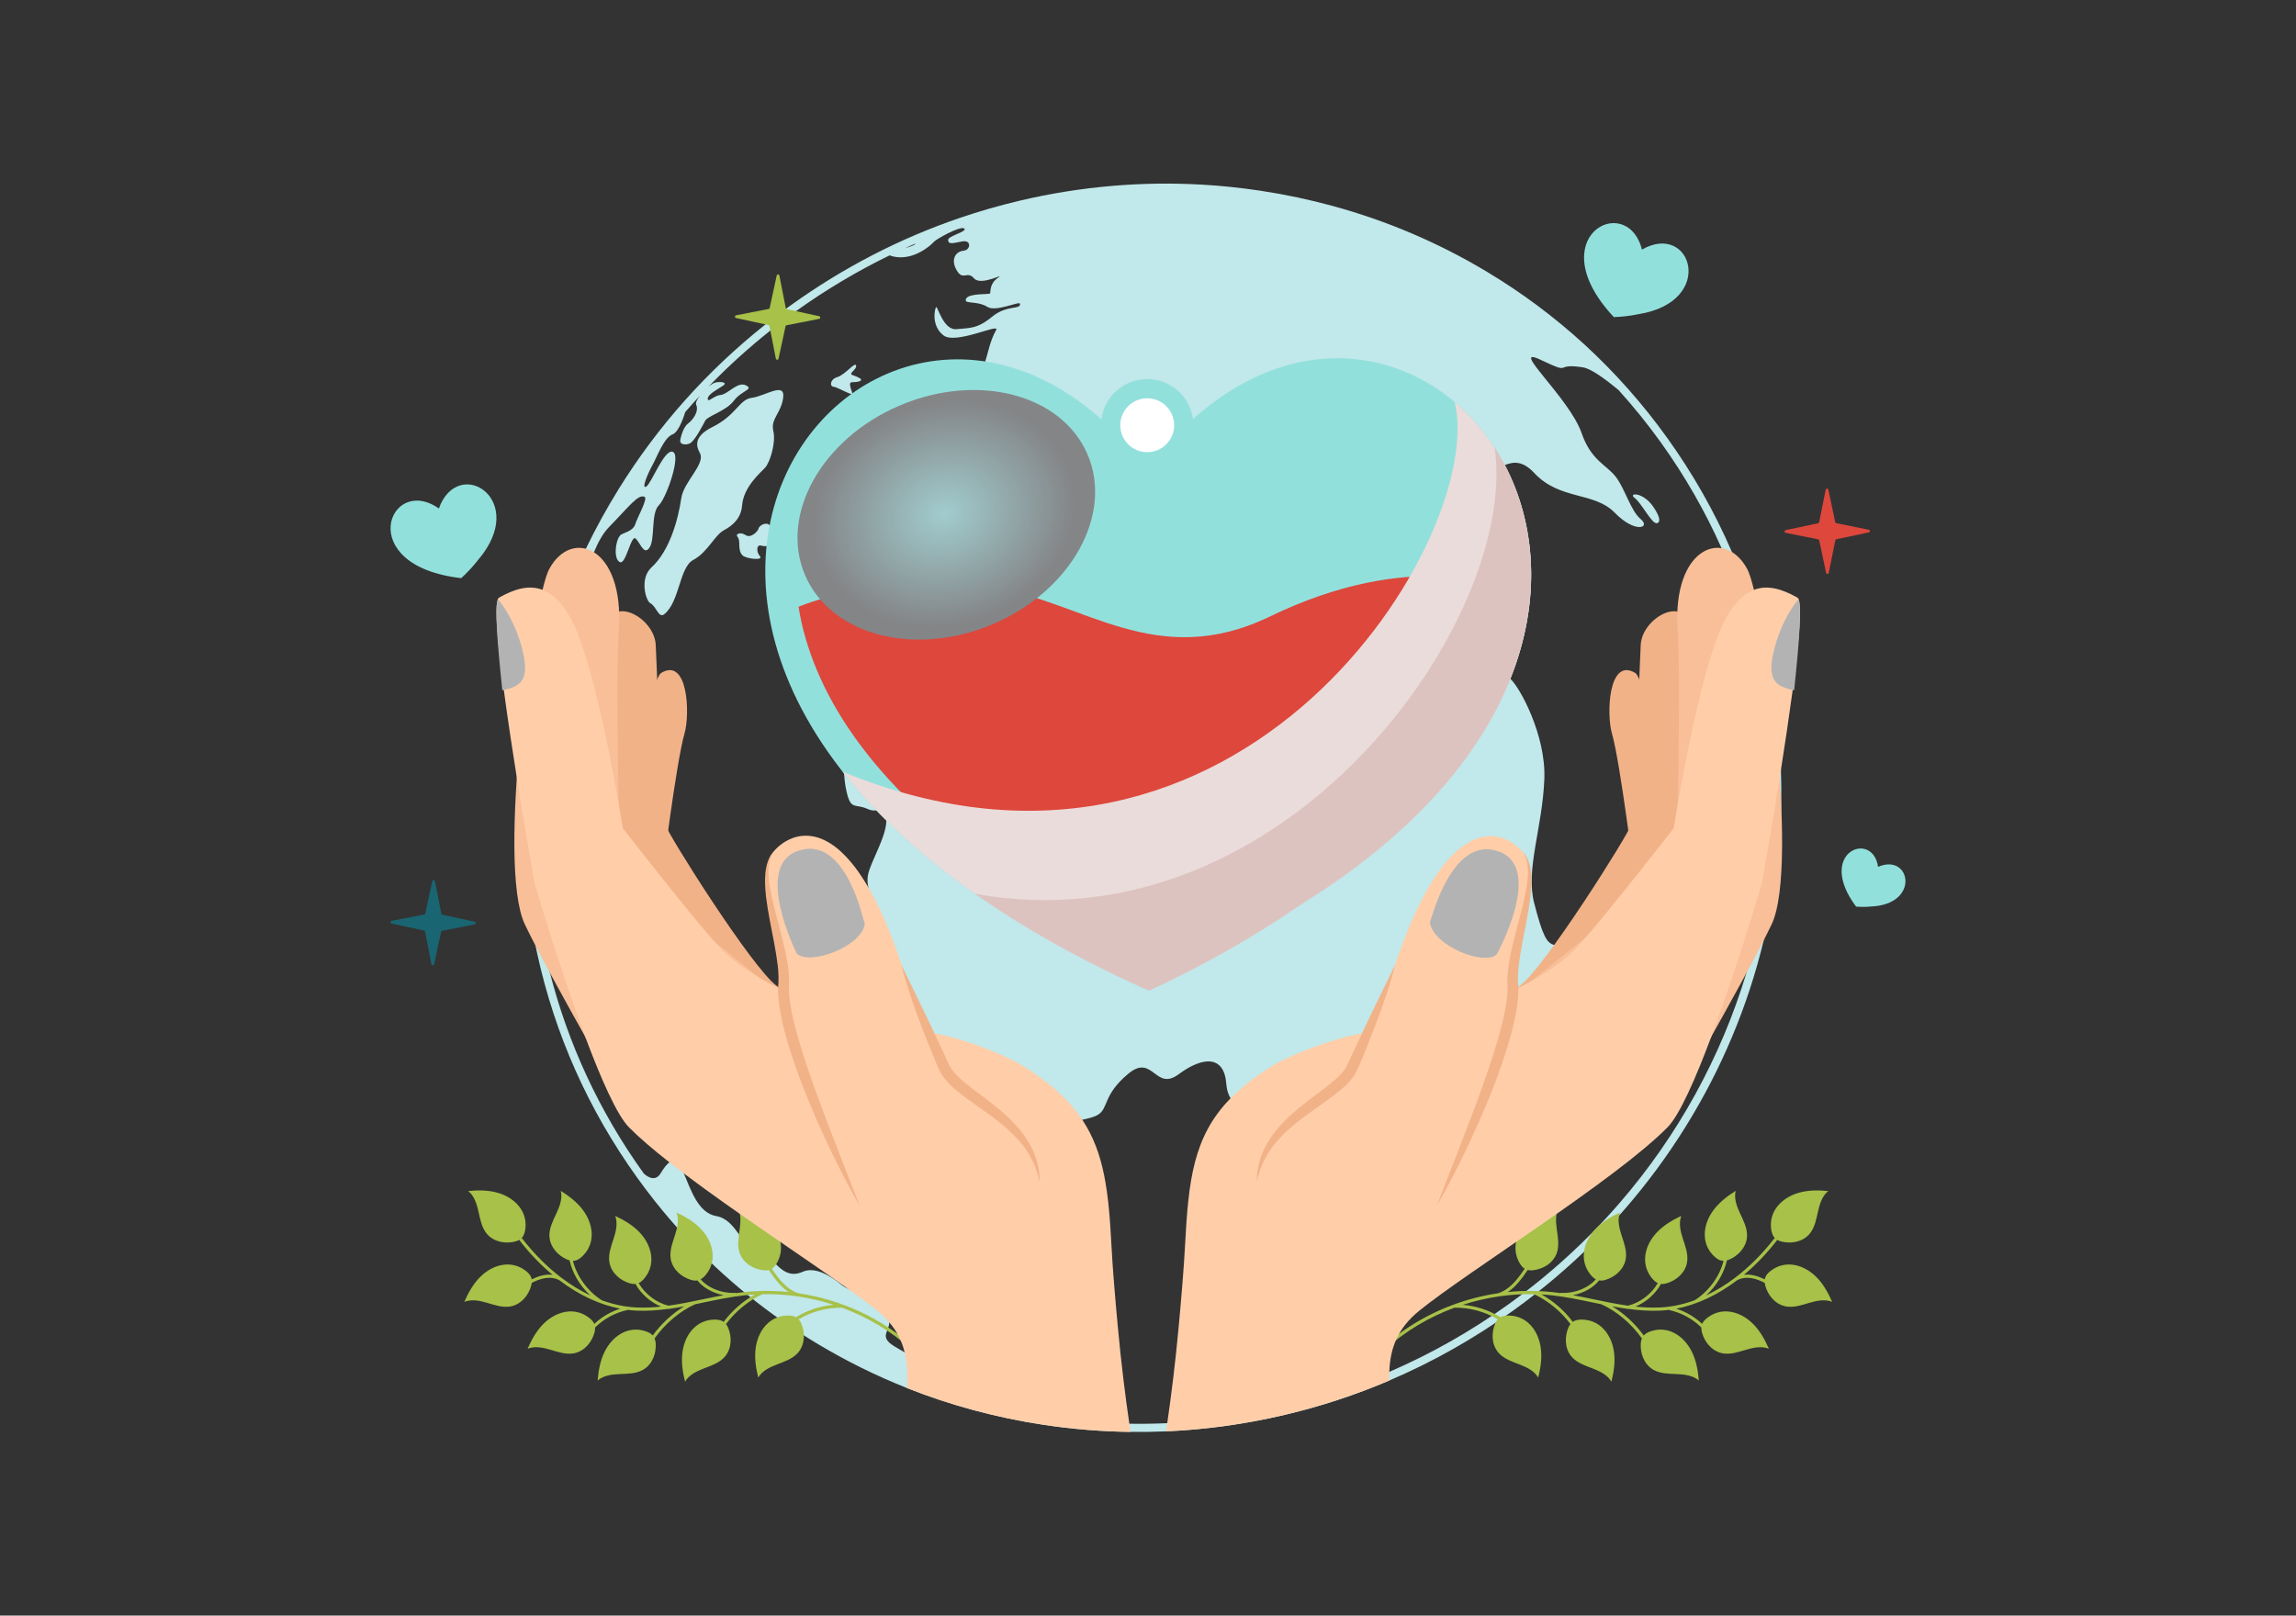 <svg xmlns="http://www.w3.org/2000/svg" enable-background="new 0 0 1364 960" viewBox="0 0 1364 960"><rect x="0" y="0" width="1364" height="960" fill="#333333" stroke="none"/><path fill="#c1e8ea" d="M986.91,579.81c-0.3-1.02-0.56-2.1-0.79-3.21c-2.08-10-1.54-23.13-2.04-28.56
		c-0.54-5.91-8.47-17.41-11.01-15.7l-0.17,0.14c-3.18,3.21-3.12,10.72-1.29,17.02c3.47,11.98-12.05,29.01-4.53,41.88
		c1.46,2.5,2.61,4.95,3.54,7.26c4.33,10.78,3.86,18.77,7.8,16.78C985.96,611.61,989.9,590,986.91,579.81z M971.07,295.85
		c4.04,3,10.02,15.07,12.99,15.07c0,0,4.69,0.12-1.63-9.42C976.11,291.96,967.02,292.86,971.07,295.85z M931.2,568.35
		c-0.46-0.54-0.92-1.05-1.36-1.54c-2.58-2.83-4.84-4.9-6.37-5.25c-0.05-0.01-0.1-0.02-0.15-0.04c-4.43-1.09-6.88-5.36-11.94-25.05
		c-5.13-19.94,4.92-44.34,6.08-73.6c1.01-25.97-14.59-54.51-20.19-59.47c0,0-0.01,0-0.01-0.01c-0.7-0.61-1.25-0.86-1.58-0.68
		c-3.01,1.61-3.17,9.42-6.3,15.08c-3.14,5.66-13.52,13.82-15.1,20.15s-9.42,9.45-10.32,2.95c-0.32-2.37-2.03-4.04-4.65-5.1
		c-21.72,31.3-53.7,60.15-95.44,86.06c-0.24,0.15-0.48,0.3-0.71,0.46c-25.36,17.45-52.5,33.09-80.78,46.55
		c-23.2-10.69-44.75-22.06-64.47-34.01c-15.42-9.35-29.73-19.06-42.86-29.08c-10.76-8.22-20.74-16.66-29.91-25.28
		c-8.26,4.9-19.97-4.38-18.69,5.39c0.07,0.54,0.1,1.1,0.1,1.68v0.01c0.02,9.87-9.4,24.44-10.93,32.51
		c-0.45,2.41-0.26,4.87,0.24,7.24c1.2,5.74,4.18,10.97,4.17,13.73c-0.03,3.36-3.91,6.15-6.35,7.9c-0.41,0.29-0.78,0.56-1.08,0.79
		c-3.9,2.99-5.7,6.48-6.28,9.89c-1.08,6.32,1.97,12.35,3.46,14.42c2.21,3.07-3.71,20.75,5.35,31.8c0.35,0.43,0.72,0.85,1.11,1.25
		c10.81,11.11-8.64,26.19,9.28,37.08c15.59,9.46,8.29,15.05,23.27,16.81c14.97,1.76,13.23,29.49,30.17,22.4
		c11.15-4.68,20.44-4.09,27.88-3.82h0.01c0.87,0.03,1.71,0.06,2.52,0.07c0.78,0.02,1.53,0.02,2.25-0.01
		c4.62-0.11,8.33-0.99,11.14-4.57c4.94-6.3,13.27-8.11,20.21-9.67c3.89-0.87,7.34-1.66,9.53-3.12c6.11-4.04,2.81-11.66,17.64-24.12
		c14.86-12.47,15.98,10.68,30.08,0.18c14.11-10.48,27.04-11.56,28.3,5.77c0.25,3.4,1.11,6.2,2.53,8.53
		c5.04,8.34,17.1,10.64,33.15,12.4c1.2,0.13,2.43,0.26,3.68,0.39c1.19,0.12,2.41,0.25,3.64,0.37c0.13,0.01,0.26,0.03,0.39,0.04
		c24.1,2.55,24.92,16.2,27.42,36.12c0.34,2.76,0.97,5.3,1.84,7.61c5.46,14.47,20.38,20.27,33.81,17.9
		c25.2-4.44,48.02,19.2,53.04,16.6c19.98-10.35,21.15-27.27,35.41-36.55c22.63-14.72-4.02-23.65,11.04-45.21
		c15.07-21.56-2.91-26.66-2.5-29.85c0.54-4.23,2.83-8.61,5.62-13.02c2.19-3.49,4.69-7,6.87-10.47c5.24-8.37,8.59-16.52,1.22-23.67
		C941.68,581.41,936.04,573.89,931.2,568.35z M872.4,556.24c1.2,2.18,0.41,7.4-4.98,7.87c-3.8,0.34-5.84-6.41-6.01-8.36
		c-0.32-3.35,6.01-13.1,8.87-12.45C873.12,543.93,871.21,554.07,872.4,556.24z M868.55,596.35c-0.89-0.3-7.48-10.58-9.4-11.37
		c-1.89-0.76,1.73-0.96,7.25,4.46c3.31,3.24,8.92,5.45,12.44,7.36c2.37,1.3,3.8,2.45,2.96,3.7c-0.83,1.24-4.89-0.28-8.31-1.82
		C871.04,597.58,868.92,596.47,868.55,596.35z M917.59,608.7c-2.78-0.12-8.5-5.8-9.84-9.55c-1.01-2.82-4.24-5.81-5.8-7.47
		c-0.52-0.53-0.85-0.93-0.88-1.14c-0.01-0.08,0.02-0.13,0.09-0.16c0.14-0.06,0.44-0.01,0.84,0.12c1.47,0.49,4.37,2.14,6.28,4.1
		c0.59,0.61,1.09,1.41,1.57,2.31l0.01,0.01c1.73,3.22,3.28,7.76,7.83,9.83C923.52,609.4,917.59,608.7,917.59,608.7z M874.48,411.86
		c-0.09-0.39-0.17-0.78-0.23-1.16c-3.7,7.41-7.95,14.7-12.74,21.86C870.72,434.64,876.38,420.05,874.48,411.86z M708.38,372.46
		c2.37-0.59,6.57-6.16,6.63-9.6c0.05-3.43-5.23,1.26-6.06,1.86C708.11,365.32,706.37,372.95,708.38,372.46z M671.79,399.02
		c5-1.14,8.3-7.08,9.49-9.01c1.18-1.92-3.55,0.14-4.53,1.6c-0.99,1.46-8.04,3.68-9.58,4.93
		C665.63,397.78,669.18,399.61,671.79,399.02z M579.79,412.84c0.95,1.2-3.47,4.83-2.31,5.06c1.16,0.24,3.09,3.42,3.92,6.21
		c0.84,2.8,2.93,3.3,5.24,1.52c3.18-2.47,0.3-7.99-1.55-9.18c-1.84-1.18-1.94-5.21-2.45-5.92c-0.51-0.71-4.19-3.07-5.2-5.48
		c-1.01-2.4-4.53,0.85-4.36,2.34S578.84,411.65,579.79,412.84z M571.36,149.15c-2.83,0.7-5.24,3.29-4.59,7.3
		C568.29,153.96,569.82,151.53,571.36,149.15z M520.59,481.52c-0.31-0.31-0.61-0.63-0.9-0.94c-0.57-0.59-1.13-1.18-1.68-1.77
		c-1.35-1.43-2.68-2.87-3.98-4.31c-0.61-0.68-1.22-1.35-1.82-2.03c-0.6-0.67-1.2-1.35-1.79-2.03c-0.59-0.67-1.18-1.35-1.76-2.03
		c-1.01-1.17-1.99-2.33-2.96-3.5c-1.46-1.75-2.88-3.5-4.27-5.26c0.2,2.88,0.52,6.22,1.33,10c2.65,12.29,4.87,7.5,12.87,11.12
		C517.47,481.6,519.09,481.77,520.59,481.52z M503.14,390.5c2.19-7.39,10.13-10.87,14.13-14.86c0.43-0.42,0.81-0.85,1.13-1.29
		c3.39-4.58-3.57-10.49-7.69-13.96c-3.42-2.89-9.9-3.09-12.31-7.27c-0.49-0.84-0.81-1.86-0.9-3.09c-0.55-7.29-3.77-3.73-6.37-2.58
		c-2.59,1.16,2.66-9.6-1.16-7.39c-3.82,2.21-4.68,9.8-4.37,12.98c0.05,0.58,0.17,1.1,0.34,1.56c0.23,0.64,0.55,1.18,0.93,1.63
		c0.49,0.57,1.06,1.02,1.65,1.38c0.47,0.28,0.95,0.51,1.42,0.72c0.69,0.31,1.09,1.25,1.5,2.25c0.64,1.51,1.34,3.13,3.22,2.83
		c0.19-0.03,0.4-0.09,0.62-0.16c1.29-0.44,2.08,0.72,2.51,2.57c0.82,3.54,0.32,9.61-0.52,11.74c-1.28,3.24,4.61,3.66,2.6,6.89
		C497.87,387.68,502.23,393.58,503.14,390.5z M495.1,229.79c2.19,0.14,8.86,4.27,10.77,4.28h0.01c0.08,0,0.16,0,0.22-0.02
		c0.15-0.04,0.22-0.14,0.23-0.3c0.05-0.69-0.99-2.45-1.32-4.82c-0.41-2.93,2.15-1.19,5.48-2.33c3.32-1.14-1.72-2.88-4.18-3.79
		c-2.46-0.92,2.98-3.39,2.25-5.66c-0.73-2.26-6.35,5.49-11.24,6.97C493.04,225.43,492.83,229.64,495.1,229.79z M490.94,369.51
		c0.65-5.37-11.48-6.69-9.91-1.74c0.94,2.95-1.41,7.18-2.81,10.14c-0.96,2.01-1.47,3.44-0.2,3.47c0.53,0.01,0.96,0.12,1.3,0.32
		c0.94,0.5,1.19,1.58,0.88,2.81c-0.23,0.95-0.8,1.99-1.63,2.91c-2.31,2.56,1.37,5.28,3.95,4.5c0.08-0.03,0.17-0.05,0.25-0.08
		c4.17-1.42,7.13-6.36,8.98-10.67C493.64,376.77,490.29,374.88,490.94,369.51z M446.65,236.38c-7.56,0.94-9.05,10.25-23.5,17.41
		c-12.35,6.13-8.87,12.54-7.34,15.47c3.41,6.49-9.64,16.94-11.07,26.74c-1.83,12.47-6.81,31.18-17.68,41.14
		c-7.33,6.71-3.34,19.92-0.75,21.28c3.75,1.96,4.93,9.24,8.31,6.55c9.23-7.36,8.85-27.83,17.29-32.28
		c8.43-4.45,12.67-14.74,18.19-17.64c5.53-2.9,10.2-7.42,10.76-14.71c0.84-10.88,10.59-19.14,13.65-22.41
		c3.05-3.27,6.53-15.25,4.91-21.77c-1.81-7.29,4.77-10.67,5.87-20.05C466.4,226.73,454.43,235.42,446.65,236.38z M457.92,313.03
		c-0.2-0.37-0.43-0.68-0.68-0.93c-2.35-2.36-6.36,0.46-6.61,1.93c-0.27,1.63-4.53,6.01-7.64,3.95c-3.1-2.06-6.31-0.75-4.86,0.96
		c2.16,2.53-0.27,7.62,2.93,11.03c1.95,2.09,13.14,3.39,10.29,0.39c-1.87-1.97-2.39-7.24,1.18-6.09c0.84,0.27,1.83,0.33,2.88,0.24
		c3.8-0.29,8.4-2.48,9.31-3.76C465.89,319.1,460.08,316.95,457.92,313.03z M356.66,364.35c-2.27,5.59-1.32-11,2.09-15.55
		c2.09-2.79-0.04-9.73-0.32-12.09c-0.28-2.41-2.9,9-6.47,12.07c-3.14,2.72-3.25,17.92-9.48,25.06c-0.09,0.1-0.18,0.21-0.27,0.32
		c4.37,10.31,8.58,24.86,12.35,40.22c0.92-1.61,2.69-3.34,3.64-5.26c0.69-1.41,0.93-2.92,0.06-4.56c0-0.01,0-0.01,0-0.01
		c-0.11-0.22-0.25-0.44-0.4-0.66c-3.58-5.13-4.69-11.7-0.66-17.78c0.54-0.81,1.01-1.71,1.41-2.66c1.98-4.64,2.47-10.64,2.7-15.5
		c0.22-4.43,0.21-7.9,0.89-8.47C363.77,358.17,358.96,358.77,356.66,364.35z M1058,457.51c-0.8-21.44-3.5-42.76-8.09-63.85
		c-0.06-0.26-0.12-0.53-0.18-0.79c-3.03-13.79-6.84-27.3-11.42-40.51c-2.84-8.23-5.98-16.33-9.41-24.32
		c-10.26-23.81-23.13-46.52-38.51-67.92c-28.98-40.32-65.18-73.62-107.61-98.97c-28.43-16.99-58.8-29.93-90.7-38.66
		c-14.08-3.87-28.45-6.91-43.09-9.13c-11.4-1.72-22.82-2.93-34.25-3.6c-18.02-1.07-36.04-0.83-54.01,0.7
		c-18.42,1.57-36.77,4.5-54.97,8.8c-12.07,2.85-23.95,6.27-35.62,10.25c-35.59,12.15-69.2,29.52-100.3,51.87
		c-0.95,0.69-1.9,1.37-2.85,2.07c-4.15,3.03-8.22,6.14-12.22,9.31c-34.64,27.5-63.9,60.28-87.12,97.66
		c-7.2,11.59-13.74,23.48-19.6,35.64c-5.3,10.96-10.04,22.15-14.22,33.54c-7.69,20.92-13.52,42.52-17.42,64.69
		c-3.56,20.22-5.45,40.49-5.67,60.67c-0.27,25.85,2.2,51.59,7.4,76.99c0.3,1.46,0.61,2.93,0.93,4.39
		c10.51,48.3,30.53,93.22,59.52,133.54c3.47,4.83,7.04,9.55,10.71,14.17c5.58,7.02,11.38,13.79,17.43,20.33
		c23.22,25.16,49.82,46.76,79.47,64.47c16.87,10.08,34.41,18.74,52.56,25.93c25.94,10.3,53.1,17.62,81.23,21.87
		c17.18,2.59,34.42,4,51.63,4.21c7.04,0.1,14.07-0.01,21.09-0.32c23.63-1.03,47.19-4.3,70.51-9.8c21.34-5.03,42.09-11.85,62.11-20.4
		c25.87-11.05,50.54-24.98,73.81-41.71c17.21-12.37,33.21-25.95,47.94-40.68c6.14-6.13,12.05-12.45,17.74-18.98
		c13.45-15.41,25.64-31.89,36.51-49.38c21.44-34.49,37-71.65,46.42-110.76c1.85-7.63,3.45-15.34,4.82-23.12
		c3.35-19.03,5.22-38.09,5.61-57.09C1058.32,471.58,1058.26,464.54,1058,457.51z M665.35,357.25c-2.5,1.8-5,2.59-5.59,1.77
		c-0.58-0.8,0.97-2.92,3.48-4.72c2.48-1.79,4.98-2.58,5.56-1.78C669.39,353.35,667.84,355.46,665.35,357.25z M663.23,350.02
		c-3.09,1.64-12.29-1.02-10.88-6.86c1.38-5.83-0.02-11.79-3.43-15.78c-3.39-3.98,0.29-12.89,2.86-10.81
		c3.44,2.73,6.91-3.18,7.82,0.09c0.93,3.29,4.17,1.14,9,4.93c3.18,2.46-0.63-6.72,1.53-9c2.14-2.27-5.66-0.46-6.65-5.59
		c-0.95-5.12,4.26-11.39,6.15-9.53c1.89,1.87,5.12-0.64,5.36,2.42c0.21,3.07-2.22,6.51,0.26,7.02l15.37-2.33
		c4.4,3.13,11.88-3.01,15.61-0.85c3.72,2.16-0.06,6.61,0.02,9.8c0.15,5.67-10.24,8.79-12.11,8.01c-4.28-1.82-15.42,2.18-17.32,9.77
		C676.08,334.21,672.07,345.27,663.23,350.02z M710.61,264.79c1.86-2.18,0.39-4.11-0.82-7.67c-1.2-3.55,5.39-7.34,7.77-4.25
		c2.37,3.13-1.08,5.76,0.18,7.81c3.34,5.37,10.01,7.15,16.54,5.13c6.54-2.03,14.4,3.57,15.87,5.49c2.27,2.99,11.51,0.03,15.01,3.96
		s7.89,2.91,7.66,6.72c-0.25,3.79-5.96,10.91-9.48,9.76c-4.03-1.33-11.33,4.2-15.12-2.6c-4.27-7.6-5.65-11.11-9.31-8.82
		c-5.73,3.58-16.21-0.5-18.68-1.77c-2.28-1.16-2.57-3.95-8.22-4.39C709.68,273.98,706.67,269.45,710.61,264.79z M543.79,144.74
		c-0.04,0.1-0.1,0.21-0.2,0.33c-0.62,0.78-3.08,1.57-5.88,2.35C539.73,146.51,541.76,145.62,543.79,144.74z M1037.45,578.33
		c-14.98,49.42-40.35,96.2-75.48,136.73c-5.24,6.05-10.7,11.97-16.39,17.73c-14.9,15.14-31.3,29.23-49.15,42.06
		c-22.66,16.29-46.5,29.71-71.08,40.34c-42.54,18.41-87.28,28.45-131.92,30.48c-7.52,0.35-15.03,0.46-22.53,0.34
		c-39.15-0.57-77.9-7.3-114.7-19.93c0.34-0.1,0.7-0.18,1.09-0.23c6.41-0.69-5.38-13.26-19.86-22.26c-1.41-0.87-2.84-1.72-4.29-2.51
		c-11.74-6.44-5.01-9.16-4.83-15.3c0.08-2.37-0.82-5.26-4.16-9.07c-9.98-11.36-14.05-8.02-20.46-10.93
		c-1.3-0.59-2.69-1.43-4.25-2.71c-6.64-5.44-15.62-10.48-22.58-7.36c-12.38,5.55-16.75-9.15-24.97-11.03
		c-11.65-2.63-13.76-19.87-26.41-22.06c-10.94-1.9-15.25-16.24-19.22-25.34c-2.48-5.68-4.83-9.31-8.57-6.6
		c-1.51,1.08-3.24,3.2-5.3,6.63c-3.6,5.99-9.61,0.45-10.03-0.14c-26.52-36.9-44.94-77.26-55.61-119.01
		c-4.75-18.53-7.96-37.33-9.68-56.22c-0.01-0.01-0.01-0.03-0.01-0.04c-1.11-12.16-1.6-24.36-1.47-36.55c0,0.87-0.01,1.75-0.01,2.62
		c2.01-13.24,3.66-24.92,6.83-21.99c6.19,5.71,0.78-9.44,9.56-14.93c8.76-5.51-4.15,11.15,2.18,8.11
		c7.46-3.58,6.35-14.33,3.74-16.42c-4.87-3.91,5.4-18.07-2.9-17.61c-8.31,0.47,1.78-8.81,4.96-5.32c3.17,3.47,5.48,3.86,8,0.96
		c2.52-2.88-1.66,4.31-0.85,7.58c1.22,4.89-5.06,10.74-0.09,14.83c4.95,4.08,2.81,5.62,5.32,7.19c2.47,1.56,5.9-2.56,2.38-7.22
		c-1.66-2.2,2.77-8.56-1.12-13.97c-3.87-5.39,4.09-7.65,0.98-11.43c-0.89-1.08-0.68-2.19-0.01-3.37c0.92-1.61,2.69-3.34,3.64-5.26
		c0.69-1.41,0.93-2.92,0.06-4.56c0-0.01,0-0.01,0-0.01c-0.11-0.22-0.25-0.44-0.4-0.66c-3.58-5.13-4.69-11.7-0.66-17.78
		c0.54-0.81,1.01-1.71,1.41-2.66c1.98-4.64,2.47-10.64,2.7-15.5c0.22-4.43,0.21-7.9,0.89-8.47c1.57-1.31-3.24-0.71-5.54,4.87
		c-2.27,5.59-1.32-11,2.09-15.55c2.09-2.79-0.04-9.73-0.32-12.09c-0.28-2.41-2.9,9-6.47,12.07c-3.14,2.72-3.25,17.92-9.48,25.06
		c-0.09,0.1-0.18,0.21-0.27,0.32c-2.94,3.57-6.4,11.05-7.13,12.72c0.4-2.08,0.49-13.52,4.08-18.16c0.1-0.13,0.2-0.27,0.3-0.43
		c3.3-5.13,6.96-24.78,13.37-40.12c2.48-5.95,5.38-11.25,8.83-14.81c12.66-13.02,17.38-19.76,21.25-18.13
		c2.19,0.92-4.35,12.4-5.45,16.07c-1.43,4.78-7.64,5.22-9.07,6.89c-3.03,3.55-3.86,14.21-0.14,15.85
		c3.69,1.63,6.63-16.73,9.44-13.96c2.75,2.72,4.74,9.59,7.81,5.84c4.06-4.94,0.83-20.72,6-25.77c4.45-4.34,13.7-30.79,7.84-31.75
		c-5.04-0.83-12.37,18.92-15.41,20.74c-3.02,1.81,0.62-7.19,3.59-12.58c2.98-5.4,6.97-16.65,12.15-18.49
		c2.68-0.96,5.59-7.15,7.38-13.18c2.84-3.28,5.74-6.51,8.7-9.7c-1.65,2.21-2.65,4.27-2.2,5.25c1.91,4.11-2.15,9.32-4.82,11.25
		c-2.68,1.92-4.42,7.99-4.63,10.15c-0.21,2.16,2.67,2.72,5.28,1.85c3.2-1.06,8.02-10.86,9.6-13.74c1.58-2.88,12.4-5.7,16.95-11.78
		c4.55-6.09,12.19-6.75,7.19-9.2c-5-2.44-10.66,5.36-15.08,5.75c-3.97,0.34-7.56,4.9-7.59,2.23c-0.02-2.66,6.23-5.82,9.06-7.72
		c2.83-1.89-0.68-2.58-4.13-1.99c-1.26,0.22-2.87,1.21-4.51,2.56c11.38-11.77,23.65-22.94,36.78-33.37
		c4.85-3.87,9.82-7.62,14.9-11.28c0.12-0.09,0.24-0.17,0.36-0.26c17.88-12.82,36.5-23.86,55.63-33.16c0.53,0.29,1.44,0.57,2.85,0.84
		c11.75,2.28,22.05-7.19,23.25-8.72c1.2-1.53,15.6-9.73,18.13-8.08c2.55,1.66-9.86,4.53-9.54,6.86c0.25,2.77,2.5,1.97,8.34,0.85
		c1.49-0.28,2.55-0.08,3.23,0.38c1.97,1.35,0.73,4.9-2.34,5.12c-0.37,0.03-0.74,0.08-1.1,0.17c-2.83,0.7-5.24,3.29-4.59,7.3
		c0.19,1.2,0.65,2.52,1.46,3.96c3.85,6.9,6.25,0.16,10.44,5.02c4.22,4.84,19.38-3.93,14.19-0.35c-5.2,3.55-4.23,8.39-4.7,9.28
		c-0.42,0.77-12.54-0.26-14.23,3.14c-0.17,0.33-0.24,0.71-0.18,1.13c0.24,1.78,7.67,0.39,12.75,3.7c5.09,3.33,19.21-3.6,19.45-1.82
		c0.49,3.75-7.6,0.39-16.57,7.71c-8.96,7.36-13.22,6.56-21.11,7.39c-7.87,0.83-11.24-13.89-12.12-13.11
		c-0.86,0.8-3.09,11.01,4.29,16.77c7.41,5.77,34.01-7.67,31.32-3.09c-3.58,6.1-5.07,14.59-6.44,18.62
		c-0.64,1.92-1.26,2.82-2.06,1.96c-2.45-2.64-15.45-1.75-7.39,1.03c8.09,2.76,5.97,6.04,5.15,8.48c-0.67,2.06,1.95,3.98,3.88,5.67
		c0.39,0.35,0.76,0.68,1.06,1c1.79,1.93-8.26,3.38-8.33,4.23c-0.06,0.86,3.56,0.26,6.84,2.34c3.24,2.08-12.47,1.85-17.07,1.12
		c-3.11-0.5,2.36-4.5,5.92-8.77c1.66-2,2.91-4.06,2.65-5.84c-0.77-5.59-13.83,0.3-32.14,8.35c-4.36,1.93-7.96,4.47-10.88,7.26
		c-9.31,8.87-11.81,20.15-10.69,21.41c1.45,1.64-0.51,22.62-2.78,27.75c-2.28,5.1-11.67,16.14-6.36,26.55
		c5.33,10.4,15.23,6.51,16.96-0.12c1.75-6.61,6.7-3.48,9.62,0.59c2.93,4.07,15.9,6.3,18.48,1.22c2.57-5.07-7.63-12.48-4.1-17.72
		c3.54-5.23-1.49-10.73-4.92-10.94c-3.41-0.23-8.93-10.21-4.15-13.37c4.74-3.17-0.13-7.69-0.55-13.56c-0.44-5.86,9.47-6.02,8.6-2.71
		c-0.86,3.32-1.59,16.98,2.27,20.1c3.87,3.11,8.76,2.03,17.88-7.47c9.13-9.51,6.74,1.84,4.6,3.38s-19.6,10.35-6.8,11.61
		c12.8,1.25,3.61,4.64,1.6,6.36c-2.02,1.72,5.8,15.96,0.38,18.23c-5.39,2.27-9.91,13.3-12.75,14.25c-2.83,0.97-6.18,4.2-10.89,7.03
		c-4.72,2.85-9.7-16.1-14.34-13.55c-4.67,2.54,0.31,16.25,2.29,20.33c0.86,1.77-0.77,4.11-3,6.39c-2.91,2.97-6.83,5.82-7.58,7.12
		c-1.33,2.29,1.74,9.75-1.69,13.43c-2.67,2.84-1.54,6.8-1.73,9.44c-0.05,0.78-0.22,1.44-0.64,1.93c-1.86,2.16-2.1,7.07-3.91,8.56
		c-1.81,1.48-6.06-1.91-6.99-0.69c-0.95,1.2,3.28,5.33,2.77,8.38c-0.51,3.04-12.78,4.53-11.29,6.13c1.53,1.61,8.49,3.02,13.63,4.16
		c5.16,1.12,9.83,17.44,7.8,21.39c-1.48,2.92-11.27,6.95-18.36,8.83c-2.54,0.68-4.73,1.07-6.08,1.05
		c-5.11-0.07-7.84,8.16-2.68,10.35c3.45,1.45,3.44,5.33,3.84,11.41c0.01,0.25,0.03,0.51,0.04,0.77c0.2,2.88,0.52,6.22,1.33,10
		c2.65,12.29,4.87,7.5,12.87,11.12c1.84,0.83,3.46,1,4.96,0.75c5.04-0.82,8.7-6.36,14.65-7.34c0.91-0.15,1.79-0.41,2.61-0.77
		c0.85-0.35,1.64-0.81,2.39-1.34c4.77-3.38,7.62-9.89,8.16-14.59c0.73-6.15-3.07-14.42,2.58-24.65c5.62-10.21,0.63-18.69,2.22-20.62
		c1.57-1.95,10.65,0.91,12.02-4.36c1.34-5.25,6.12-15.92,16.61-9.26c10.48,6.69,23.31-2.53,32.26,3.9
		c8.98,6.43-14.9,15.02-5.64,21.5c9.26,6.48,18.86-17.57,17.7-23.18c-1.15-5.62-7.86-12.95-10.77-10.86
		c-2.9,2.08-19.26-3.34-26.67-4.09c-7.39-0.77-8.77-18.72,3-10.37c11.79,8.34,26.77-2.42,32.41,4.95
		c5.67,7.39,31.69,20.51,34.68,17.63c3.01-2.85-7.49-16.44-11.48-19.98c-2.38-2.11,0.29-7.6,4.07-10.05
		c2.59-1.69,5.7-1.94,8.05,1.33c0.62,0.86,1.44,1.57,2.41,2.13c1.69,0.99,3.85,1.56,6.23,1.84c0.01,0,0.01,0,0.02,0
		c8.95,1.04,21.11-2.08,24.02-3.04c4.16-1.38,17.68-15.66,17.31-18.1c-0.38-2.4,6.04-3.25,15.14,11.68
		c2.69,4.41,3.35,8.48,2.91,12.08c-1.06,8.57-8.44,14.41-9.95,15.5c-2.14,1.54-3.07,10.78-9.45,11.45
		c-6.38,0.63-33.94,12.75-39.57,17.71c-5.65,4.94-3.35,10.61-0.36,12.05c3.02,1.42,6.08,9.95-2.97,8.4s-12.6,7.68-17.67,5.01
		c-8.14-4.28-17.16-1.86-19.55,0.52c-4.22,4.28-20.12,10.66-17.44,3.72c2.2-5.72-1.43-10.01-4.61-11.19
		c-1.97-0.74-0.08-3.35-2.36-6.51c-2.29-3.19-6.98-1.19-11.61,5.64c-4.27,6.29-7.63,11.47-19.26,12.6
		c-15.67,1.53-18.58,15.1-22.8,23.64c-1.29,2.61-2.71,4.75-4.64,5.93c-0.03,0.02-0.07,0.04-0.1,0.06
		c-8.26,4.9-19.97-4.38-18.69,5.39c0.07,0.54,0.1,1.1,0.1,1.68v0.01c0.02,9.87-9.4,24.44-10.93,32.51
		c-0.45,2.41-0.26,4.87,0.24,7.24c1.2,5.74,4.18,10.97,4.17,13.73c-0.03,3.36-3.91,6.15-6.35,7.9c-0.41,0.29-0.78,0.56-1.08,0.79
		c-3.9,2.99-5.7,6.48-6.28,9.89c-1.08,6.32,1.97,12.35,3.46,14.42c2.21,3.07-3.71,20.75,5.35,31.8c0.35,0.43,0.72,0.85,1.11,1.25
		c10.81,11.11-8.64,26.19,9.28,37.08c15.59,9.46,8.29,15.05,23.27,16.81c14.97,1.76,13.23,29.49,30.17,22.4
		c11.15-4.68,20.44-4.09,27.88-3.82h0.01c0.87,0.03,1.71,0.06,2.52,0.07c0.78,0.02,1.53,0.02,2.25-0.01
		c4.62-0.11,8.33-0.99,11.14-4.57c4.94-6.3,13.27-8.11,20.21-9.67c3.89-0.87,7.34-1.66,9.53-3.12c6.11-4.04,2.81-11.66,17.64-24.12
		c14.86-12.47,15.98,10.68,30.08,0.18c14.11-10.48,27.04-11.56,28.3,5.77c0.25,3.4,1.11,6.2,2.53,8.53
		c5.04,8.34,17.1,10.64,33.15,12.4c1.2,0.13,2.43,0.26,3.68,0.39c1.19,0.12,2.41,0.25,3.64,0.37c0.13,0.01,0.26,0.03,0.39,0.04
		c24.1,2.55,24.92,16.2,27.42,36.12c0.34,2.76,0.97,5.3,1.84,7.61c5.46,14.47,20.38,20.27,33.81,17.9
		c25.2-4.44,48.02,19.2,53.04,16.6c19.98-10.35,21.15-27.27,35.41-36.55c22.63-14.72-4.02-23.65,11.04-45.21
		c15.07-21.56-2.91-26.66-2.5-29.85c0.54-4.23,2.83-8.61,5.62-13.02c2.19-3.49,4.69-7,6.87-10.47c5.24-8.37,8.59-16.52,1.22-23.67
		c-4-3.88-9.64-11.4-14.48-16.94c-0.46-0.54-0.92-1.05-1.36-1.54c-2.58-2.83-4.84-4.9-6.37-5.25c-0.05-0.01-0.1-0.02-0.15-0.04
		c-4.43-1.09-6.88-5.36-11.94-25.05c-5.13-19.94,4.92-44.34,6.08-73.6c1.01-25.97-14.59-54.51-20.19-59.47c0,0-0.01,0-0.01-0.01
		c-0.7-0.61-1.25-0.86-1.58-0.68c-3.01,1.61-3.17,9.42-6.3,15.08c-3.14,5.66-13.52,13.82-15.1,20.15s-9.42,9.45-10.32,2.95
		c-0.32-2.37-2.03-4.04-4.65-5.1c-4.57-1.84-11.93-1.85-19.59-0.55c-5.66,0.96-11.37-0.8-16.24-2.82c-5.5-2.31-9.94-4.95-12.03-4.4
		c-3.95,1.04-18.64-13.6-24.71-13.52c-2.12,0.03-3.73-0.52-5.55-1.44c-3.43-1.73-7.61-4.76-17.26-7.73
		c-14.83-4.55-26.24-23.71-8.55-13.38c17.52,10.21,26.2-1.88,38.15,9.08c0.14,0.13,0.29,0.26,0.43,0.4
		c12.15,11.66,21.84,11.11,30.77,10.96c3.98-0.07,7.97,0.79,12.3,2.84c5.36,2.53,11.25,6.91,18.28,13.64
		c2.19,2.1,4.27,3.26,6.2,3.69c9.21,2.08,14.87-12.51,12.97-20.7c-0.09-0.39-0.17-0.78-0.23-1.16c-1.93-12.09,10.36-21.64,7.96-33
		c-1.1-5.29,7.25-11.23,2.77-21.48c-1.61-3.67-0.11-6.43,1.04-9c1.04-2.32,1.79-4.48-0.29-7.01c-1.81-2.2-3.49-5.46-5.12-8.87
		c-2.33-4.88-4.57-10.08-6.94-12.95c-4.06-4.87-14.55-0.83-17.66,2.35c-1.2,1.22-3.84,0.16-6.55-1.3c-4.39-2.33-8.93-5.68-7.79-2.07
		c1.78,5.68,0.8,25.57-6.69,19.83c-7.5-5.74-9.73-0.91-5.78,3.09c3.97,3.99-12.45-0.9-22.38-4.44c-13.62-4.83-12.58-14.3-3.59-10.83
		c8.97,3.47,16.21-7.9,39.35-14.87c8.48-2.55,13.12-8.76,16.28-15.15c5.47-11.03,6.51-22.58,15.25-16.64
		c5.57,3.8,10.25,2.29,14.85,0.22c1.68-0.75,3.34-1.58,5.03-2.25H894c5.16-2.04,10.61-2.63,17.45,4.72
		c15.29,16.37,35.48,10.97,47.8,23.58c12.3,12.6,21.54,8.9,15.5,3.88c-6.05-5.05-9.24-17.77-14.76-25.06
		c-5.51-7.28-14.67-9.57-20.4-26.13c-7.29-21.05-43.98-52.9-24.23-43.47c19.83,9.46,6.81,1.54,25.12,4.46
		c4.56,0.73,12.28,6.19,21.05,13.45c8.84,9.78,17.23,20.13,25.09,31.07c14.41,20.06,26.44,41.13,36.12,62.9
		c4.35,9.76,8.22,19.65,11.62,29.66c14.68,43.05,20.75,88.12,18.65,132.8C1051.58,518.67,1046.35,548.97,1037.45,578.33z
		 M917.69,606.75c5.83,2.65-0.1,1.95-0.1,1.95c-2.78-0.12-8.5-5.8-9.84-9.55c-1.01-2.82-4.24-5.81-5.8-7.47
		c-0.52-0.53-0.85-0.93-0.88-1.14c-0.01-0.08,0.02-0.13,0.09-0.16c0.14-0.06,0.44-0.01,0.84,0.12c1.47,0.49,4.37,2.14,6.28,4.1
		c0.59,0.61,1.09,1.41,1.57,2.31l0.01,0.01C911.59,600.14,913.14,604.68,917.69,606.75z M872.4,556.24c1.2,2.18,0.41,7.4-4.98,7.87
		c-3.8,0.34-5.84-6.41-6.01-8.36c-0.32-3.35,6.01-13.1,8.87-12.45C873.12,543.93,871.21,554.07,872.4,556.24z M868.55,596.35
		c-0.89-0.3-7.48-10.58-9.4-11.37c-1.89-0.76,1.73-0.96,7.25,4.46c3.31,3.24,8.92,5.45,12.44,7.36c2.37,1.3,3.8,2.45,2.96,3.7
		c-0.83,1.24-4.89-0.28-8.31-1.82C871.04,597.58,868.92,596.47,868.55,596.35z M986.12,576.6c-2.08-10-1.54-23.13-2.04-28.56
		c-0.54-5.91-8.47-17.41-11.01-15.7l-0.17,0.14c-3.18,3.21-3.12,10.72-1.29,17.02c3.47,11.98-12.05,29.01-4.53,41.88
		c1.46,2.5,2.61,4.95,3.54,7.26c4.33,10.78,3.86,18.77,7.8,16.78c7.54-3.81,11.48-25.42,8.49-35.61
		C986.61,578.79,986.35,577.71,986.12,576.6z M984.06,310.92c0,0,4.69,0.12-1.63-9.42c-6.32-9.54-15.41-8.64-11.36-5.65
		C975.11,298.85,981.09,310.92,984.06,310.92z M708.38,372.46c2.37-0.59,6.57-6.16,6.63-9.6c0.05-3.43-5.23,1.26-6.06,1.86
		C708.11,365.32,706.37,372.95,708.38,372.46z M671.79,399.02c5-1.14,8.3-7.08,9.49-9.01c1.18-1.92-3.55,0.14-4.53,1.6
		c-0.99,1.46-8.04,3.68-9.58,4.93C665.63,397.78,669.18,399.61,671.79,399.02z M579.79,412.84c0.95,1.2-3.47,4.83-2.31,5.06
		c1.16,0.24,3.09,3.42,3.92,6.21c0.84,2.8,2.93,3.3,5.24,1.52c3.18-2.47,0.3-7.99-1.55-9.18c-1.84-1.18-1.94-5.21-2.45-5.92
		c-0.51-0.71-4.19-3.07-5.2-5.48c-1.01-2.4-4.53,0.85-4.36,2.34S578.84,411.65,579.79,412.84z M497.79,365.82
		c0.82,3.54,0.32,9.61-0.52,11.74c-1.28,3.24,4.61,3.66,2.6,6.89c-2,3.23,2.36,9.13,3.27,6.05c2.19-7.39,10.13-10.87,14.13-14.86
		c0.43-0.42,0.81-0.85,1.13-1.29c3.39-4.58-3.57-10.49-7.69-13.96c-3.42-2.89-9.9-3.09-12.31-7.27c-0.49-0.84-0.81-1.86-0.9-3.09
		c-0.55-7.29-3.77-3.73-6.37-2.58c-2.59,1.16,2.66-9.6-1.16-7.39c-3.82,2.21-4.68,9.8-4.37,12.98c0.05,0.58,0.17,1.1,0.34,1.56
		c0.23,0.64,0.55,1.18,0.93,1.63c0.49,0.57,1.06,1.02,1.65,1.38c0.47,0.28,0.95,0.51,1.42,0.72c0.69,0.31,1.09,1.25,1.5,2.25
		c0.64,1.51,1.34,3.13,3.22,2.83c0.19-0.03,0.4-0.09,0.62-0.16C496.57,362.81,497.36,363.97,497.79,365.82z M495.1,229.79
		c2.19,0.14,8.86,4.27,10.77,4.28h0.01c0.08,0,0.16,0,0.22-0.02c0.15-0.04,0.22-0.14,0.23-0.3c0.05-0.69-0.99-2.45-1.32-4.82
		c-0.41-2.93,2.15-1.19,5.48-2.33c3.32-1.14-1.72-2.88-4.18-3.79c-2.46-0.92,2.98-3.39,2.25-5.66c-0.73-2.26-6.35,5.49-11.24,6.97
		C493.04,225.43,492.83,229.64,495.1,229.79z M490.94,369.51c0.65-5.37-11.48-6.69-9.91-1.74c0.94,2.95-1.41,7.18-2.81,10.14
		c-0.96,2.01-1.47,3.44-0.2,3.47c0.53,0.01,0.96,0.12,1.3,0.32c0.94,0.5,1.19,1.58,0.88,2.81c-0.23,0.95-0.8,1.99-1.63,2.91
		c-2.31,2.56,1.37,5.28,3.95,4.5c0.08-0.03,0.17-0.05,0.25-0.08c4.17-1.42,7.13-6.36,8.98-10.67
		C493.64,376.77,490.29,374.88,490.94,369.51z M446.65,236.38c-7.56,0.94-9.05,10.25-23.5,17.41c-12.35,6.13-8.87,12.54-7.34,15.47
		c3.41,6.49-9.64,16.94-11.07,26.74c-1.83,12.47-6.81,31.18-17.68,41.14c-7.33,6.71-3.34,19.92-0.75,21.28
		c3.75,1.96,4.93,9.24,8.31,6.55c9.23-7.36,8.85-27.83,17.29-32.28c8.43-4.45,12.67-14.74,18.19-17.64
		c5.53-2.9,10.2-7.42,10.76-14.71c0.84-10.88,10.59-19.14,13.65-22.41c3.05-3.27,6.53-15.25,4.91-21.77
		c-1.81-7.29,4.77-10.67,5.87-20.05C466.4,226.73,454.43,235.42,446.65,236.38z M457.92,313.03c-0.2-0.37-0.43-0.68-0.68-0.93
		c-2.35-2.36-6.36,0.46-6.61,1.93c-0.27,1.63-4.53,6.01-7.64,3.95c-3.1-2.06-6.31-0.75-4.86,0.96c2.16,2.53-0.27,7.62,2.93,11.03
		c1.95,2.09,13.14,3.39,10.29,0.39c-1.87-1.97-2.39-7.24,1.18-6.09c0.84,0.27,1.83,0.33,2.88,0.24c3.8-0.29,8.4-2.48,9.31-3.76
		C465.89,319.1,460.08,316.95,457.92,313.03z M506.31,222.81c-2.46-0.92,2.98-3.39,2.25-5.66c-0.73-2.26-6.35,5.49-11.24,6.97
		c-4.28,1.31-4.49,5.52-2.22,5.67c2.19,0.14,8.86,4.27,10.77,4.28h0.01c0.08,0,0.16,0,0.22-0.02c0.15-0.04,0.22-0.14,0.23-0.3
		c0.05-0.69-0.99-2.45-1.32-4.82c-0.41-2.93,2.15-1.19,5.48-2.33C513.81,225.46,508.77,223.72,506.31,222.81z M446.65,236.38
		c-7.56,0.94-9.05,10.25-23.5,17.41c-12.35,6.13-8.87,12.54-7.34,15.47c3.41,6.49-9.64,16.94-11.07,26.74
		c-1.83,12.47-6.81,31.18-17.68,41.14c-7.33,6.71-3.34,19.92-0.75,21.28c3.75,1.96,4.93,9.24,8.31,6.55
		c9.23-7.36,8.85-27.83,17.29-32.28c8.43-4.45,12.67-14.74,18.19-17.64c5.53-2.9,10.2-7.42,10.76-14.71
		c0.84-10.88,10.59-19.14,13.65-22.41c3.05-3.27,6.53-15.25,4.91-21.77c-1.81-7.29,4.77-10.67,5.87-20.05
		C466.4,226.73,454.43,235.42,446.65,236.38z M457.92,313.03c-0.2-0.37-0.43-0.68-0.68-0.93c-2.35-2.36-6.36,0.46-6.61,1.93
		c-0.27,1.63-4.53,6.01-7.64,3.95c-3.1-2.06-6.31-0.75-4.86,0.96c2.16,2.53-0.27,7.62,2.93,11.03c1.95,2.09,13.14,3.39,10.29,0.39
		c-1.87-1.97-2.39-7.24,1.18-6.09c0.84,0.27,1.83,0.33,2.88,0.24c3.8-0.29,8.4-2.48,9.31-3.76
		C465.89,319.1,460.08,316.95,457.92,313.03z M490.94,369.51c0.65-5.37-11.48-6.69-9.91-1.74c0.94,2.95-1.41,7.18-2.81,10.14
		c-0.96,2.01-1.47,3.44-0.2,3.47c0.53,0.01,0.96,0.12,1.3,0.32c0.94,0.5,1.19,1.58,0.88,2.81c-0.23,0.95-0.8,1.99-1.63,2.91
		c-2.31,2.56,1.37,5.28,3.95,4.5c0.08-0.03,0.17-0.05,0.25-0.08c4.17-1.42,7.13-6.36,8.98-10.67
		C493.64,376.77,490.29,374.88,490.94,369.51z M510.71,360.39c-3.42-2.89-9.9-3.09-12.31-7.27c-0.49-0.84-0.81-1.86-0.9-3.09
		c-0.55-7.29-3.77-3.73-6.37-2.58c-2.59,1.16,2.66-9.6-1.16-7.39c-3.82,2.21-4.68,9.8-4.37,12.98c0.05,0.58,0.17,1.1,0.34,1.56
		c0.23,0.64,0.55,1.18,0.93,1.63c0.49,0.57,1.06,1.02,1.65,1.38c0.47,0.28,0.95,0.51,1.42,0.72c0.69,0.31,1.09,1.25,1.5,2.25
		c0.64,1.51,1.34,3.13,3.22,2.83c0.19-0.03,0.4-0.09,0.62-0.16c1.29-0.44,2.08,0.72,2.51,2.57c0.82,3.54,0.32,9.61-0.52,11.74
		c-1.28,3.24,4.61,3.66,2.6,6.89c-2,3.23,2.36,9.13,3.27,6.05c2.19-7.39,10.13-10.87,14.13-14.86c0.43-0.42,0.81-0.85,1.13-1.29
		C521.79,369.77,514.83,363.86,510.71,360.39z M585.09,416.45c-1.84-1.18-1.94-5.21-2.45-5.92c-0.51-0.71-4.19-3.07-5.2-5.48
		c-1.01-2.4-4.53,0.85-4.36,2.34s5.76,4.26,6.71,5.45c0.95,1.2-3.47,4.83-2.31,5.06c1.16,0.24,3.09,3.42,3.92,6.21
		c0.84,2.8,2.93,3.3,5.24,1.52C589.82,423.16,586.94,417.64,585.09,416.45z M676.75,391.61c-0.99,1.46-8.04,3.68-9.58,4.93
		c-1.54,1.24,2.01,3.07,4.62,2.48c5-1.14,8.3-7.08,9.49-9.01C682.46,388.09,677.73,390.15,676.75,391.61z M708.95,364.72
		c-0.84,0.6-2.58,8.23-0.57,7.74c2.37-0.59,6.57-6.16,6.63-9.6C715.06,359.43,709.78,364.12,708.95,364.72z M982.43,301.5
		c-6.32-9.54-15.41-8.64-11.36-5.65c4.04,3,10.02,15.07,12.99,15.07C984.06,310.92,988.75,311.04,982.43,301.5z M986.91,579.81
		c-0.3-1.02-0.56-2.1-0.79-3.21c-2.08-10-1.54-23.13-2.04-28.56c-0.54-5.91-8.47-17.41-11.01-15.7l-0.17,0.14
		c-3.18,3.21-3.12,10.72-1.29,17.02c3.47,11.98-12.05,29.01-4.53,41.88c1.46,2.5,2.61,4.95,3.54,7.26
		c4.33,10.78,3.86,18.77,7.8,16.78C985.96,611.61,989.9,590,986.91,579.81z"/><path fill="#92e0dc" d="M773.36,537.14c-28.78,19.8-59.26,37.01-90.87,51.53c-423.12-189.36-156.22-514.62-1.04-309.81
			C828.43,86.21,1059.74,359.37,773.36,537.14z"/><path fill="#dd473c" d="M891.46,349.14c-0.97,17.31-5.43,37.32-16.08,59.29c-20.34,41.96-57.86,80.12-111.51,113.42
			c-0.24,0.15-0.48,0.3-0.71,0.46c-25.36,17.45-52.5,33.08-80.78,46.54c-41.35-19.04-77.43-40.25-107.34-63.09
			c-28.45-21.73-51.47-45.03-68.43-69.27c-17.33-24.77-28.22-50.68-32.21-75.93c0,0,49.19-21.25,115.46-11.43
			c53.4,7.91,96.89,49.92,164.54,17.22C838.88,325.53,891.46,349.14,891.46,349.14z"/><path fill="#eadcda" d="M909.63,341.43c0,61.15-37.09,134.15-136.28,195.71c-28.77,19.8-59.26,37.02-90.86,51.54
			c-88.22-39.48-146.44-84.86-181.94-130.13c238.22,97.96,382.96-140.6,363.65-219.62c1.72,1.45,3.39,2.95,5.04,4.51
			c0.3,0.29,0.59,0.57,0.89,0.86c0.51,0.5,1.02,1,1.53,1.51c0.64,0.63,1.25,1.27,1.88,1.92c0.55,0.59,1.1,1.18,1.65,1.78
			c0.3,0.33,0.59,0.65,0.88,0.98c2.75,3.07,5.37,6.3,7.83,9.66c0.35,0.46,0.69,0.94,1.02,1.42c0.38,0.55,0.77,1.09,1.16,1.65
			c0.23,0.36,0.48,0.72,0.72,1.08c1.32,1.97,2.6,4,3.82,6.06c0.3,0.49,0.59,0.99,0.87,1.48c0.88,1.54,1.74,3.11,2.57,4.69
			c0.19,0.35,0.36,0.69,0.53,1.03c0.36,0.71,0.72,1.43,1.08,2.15c0.37,0.77,0.74,1.53,1.09,2.31c0.05,0.09,0.09,0.2,0.14,0.29
			c0.35,0.76,0.7,1.51,1.02,2.28c0.48,1.09,0.94,2.2,1.41,3.31c0.36,0.87,0.7,1.74,1.03,2.63c0.09,0.24,0.19,0.5,0.29,0.76
			c0.29,0.77,0.57,1.53,0.84,2.31c0.21,0.59,0.42,1.2,0.63,1.8c0.26,0.76,0.51,1.52,0.76,2.28c0.24,0.75,0.48,1.51,0.71,2.28
			c0.24,0.82,0.49,1.65,0.72,2.47c0.27,0.95,0.52,1.9,0.77,2.87c0.16,0.6,0.31,1.21,0.45,1.81c0.34,1.37,0.65,2.74,0.95,4.14
			c0.08,0.41,0.16,0.81,0.26,1.22c0.2,1.01,0.38,2.02,0.58,3.04c0.15,0.88,0.31,1.78,0.45,2.68c0,0.06,0.01,0.13,0.03,0.2
			c0.16,1.02,0.31,2.06,0.45,3.1c0.1,0.79,0.21,1.58,0.3,2.38c0.05,0.41,0.09,0.8,0.14,1.21c0.12,0.98,0.21,1.96,0.3,2.95
			c0.08,0.86,0.15,1.72,0.21,2.59c0.02,0.33,0.05,0.65,0.07,0.98c0.07,1.13,0.14,2.27,0.19,3.42c0.02,0.6,0.05,1.21,0.06,1.81
			c0.01,0.22,0.02,0.44,0.02,0.65c0.01,0.44,0.02,0.87,0.03,1.31C909.62,339.65,909.63,340.53,909.63,341.43z"/><path fill="#ddc3c0" d="M773.36,537.14c-28.77,19.8-59.26,37.02-90.86,51.54c-40.54-18.14-74.75-37.53-103.32-57.58
			c185.49,33.49,323.53-164.41,308.73-265.16C930.73,331.9,918.84,446.83,773.36,537.14z"/><radialGradient id="a" cx="-979.255" cy="-2999.509" r="87.887" gradientTransform="matrix(.841 -.299 .26 .703 2164.264 2121.106)" gradientUnits="userSpaceOnUse"><stop offset="0" stop-color="#a1ccce"/><stop offset="1" stop-color="#848587"/></radialGradient><path fill="url(#a)" d="M589.88,370.86c-46.36,19.77-96.34,6.73-111.64-29.14s9.88-80.98,56.23-100.75s96.34-6.73,111.64,29.14
			S636.24,351.09,589.88,370.86z"/><circle cx="681.54" cy="252.68" r="27.42" fill="#92e0dc"/><circle cx="681.54" cy="252.68" r="16.01" fill="#fff"/><path fill="#dd473c" d="M1084.84,340.39l-4.08-19.27c-0.07-0.32-0.32-0.56-0.63-0.63l-19.31-3.89c-0.86-0.17-0.87-1.4-0.01-1.59
		l19.27-4.08c0.32-0.07,0.56-0.32,0.63-0.63l3.89-19.31c0.17-0.86,1.4-0.87,1.59-0.01l4.08,19.27c0.07,0.32,0.32,0.56,0.63,0.63
		l19.31,3.89c0.86,0.17,0.87,1.4,0.01,1.59l-19.27,4.08c-0.32,0.07-0.56,0.32-0.63,0.63l-3.89,19.31
		C1086.25,341.24,1085.03,341.25,1084.84,340.39z"/><path fill="#196572" d="M256.3,572.93l-3.78-19.33c-0.06-0.32-0.31-0.57-0.62-0.64l-19.25-4.18c-0.86-0.19-0.85-1.42,0.02-1.59
		l19.33-3.78c0.32-0.06,0.57-0.31,0.64-0.62l4.18-19.25c0.19-0.86,1.42-0.85,1.59,0.02l3.78,19.33c0.06,0.32,0.31,0.57,0.62,0.64
		l19.25,4.18c0.86,0.19,0.85,1.42-0.02,1.59l-19.33,3.78c-0.32,0.06-0.57,0.31-0.64,0.62l-4.18,19.25
		C257.7,573.81,256.47,573.79,256.3,572.93z"/><path fill="#a7c149" d="M460.91,213.11l-3.78-19.33c-0.06-0.32-0.31-0.57-0.62-0.64l-19.25-4.18c-0.86-0.19-0.85-1.42,0.02-1.59
		l19.33-3.78c0.32-0.06,0.57-0.31,0.64-0.62l4.18-19.25c0.19-0.86,1.42-0.85,1.59,0.02l3.78,19.33c0.06,0.32,0.31,0.57,0.62,0.64
		l19.25,4.18c0.86,0.19,0.85,1.42-0.02,1.59l-19.33,3.78c-0.32,0.06-0.57,0.31-0.64,0.62l-4.18,19.25
		C462.31,213.99,461.08,213.97,460.91,213.11z"/><path fill="#92e0dc" d="M973.29,186.7c-4.8,1-9.68,1.57-14.55,1.73c-44.43-47.49,7.76-75.05,16.7-40.12
			C1004.92,131.37,1019.99,179.27,973.29,186.7z"/><path fill="#92e0dc" d="M283.96,332.79c-3.01,3.87-6.35,7.46-9.96,10.75c-64.61-7.37-42.72-62.19-13.28-41.38
			C272.19,270.15,314.71,296.87,283.96,332.79z"/><path fill="#92e0dc" d="M1111.75,538.65c-3.03,0.29-6.08,0.3-9.1,0.07c-24.15-32.35,9.95-45.77,13.06-23.61
			C1135.06,506.68,1141.07,537.27,1111.75,538.65z"/><path fill="#a7c149" d="M966.69,777.88c0.19-0.04,0.38-0.09,0.57-0.13c6.33,0.87,12.71,1.34,19.11,1.04
			c1.75-0.08,3.51-0.25,5.27-0.48l-0.03,0.15c7.18,1.52,13.94,5.2,19.14,10.38c-0.06,1.01,0.09,2.04,0.37,3.04
			c0.75,2.68,2.1,5.27,3.93,7.37c1.99,2.28,4.61,4.03,7.56,4.76c0.37,0.09,0.74,0.16,1.11,0.22c4.57,0.71,9.13-0.88,13.56-2.18
			c4.43-1.31,9.3-2.33,13.57-0.58c-2.32-5.34-5.19-10.54-9.29-14.68c-4.09-4.14-9.53-7.17-15.34-7.51c-3.44-0.2-6.97,0.64-9.93,2.43
			c-1.9,1.15-3.9,2.62-4.92,4.65c-0.05,0.11-0.1,0.22-0.14,0.33c-4.37-4.1-9.68-7.21-15.38-9.05c12.29-2.38,24.58-8.16,36.07-16.86
			c5.61-3.02,11.63-0.93,16.45,1.51c0.06,0.58,0.18,1.16,0.34,1.72c0.75,2.68,2.1,5.27,3.93,7.37c1.99,2.28,4.61,4.03,7.56,4.76
			c0.37,0.09,0.74,0.16,1.11,0.22c4.57,0.71,9.13-0.88,13.56-2.18c4.43-1.31,9.3-2.33,13.57-0.58c-2.32-5.34-5.19-10.54-9.29-14.68
			c-4.09-4.14-9.53-7.17-15.34-7.51c-3.44-0.2-6.97,0.64-9.93,2.43c-1.9,1.15-3.9,2.62-4.92,4.65c-0.28,0.56-0.45,1.13-0.55,1.72
			c-3.52-1.7-7.9-3.24-12.37-2.7c7-5.83,13.65-12.76,19.76-20.68l-0.53-0.41c0.93,0.66,2.03,1.1,3.17,1.37
			c2.7,0.64,5.63,0.73,8.35,0.15c2.96-0.63,5.76-2.07,7.83-4.29c0.26-0.28,0.5-0.57,0.73-0.86c2.84-3.65,3.67-8.4,4.69-12.91
			s2.49-9.26,6.09-12.14c-5.8-0.57-11.73-0.59-17.34,0.97c-5.61,1.56-10.9,4.84-14.03,9.75c-1.85,2.91-2.83,6.4-2.71,9.85
			c0.08,2.22,0.39,4.68,1.67,6.56c0.37,0.54,0.82,1,1.31,1.38l-0.75-0.58c-7.16,9.27-15.06,17.17-23.39,23.5
			c-0.05,0.03-0.1,0.05-0.15,0.08l0.02,0.03c-5.58,4.23-11.36,7.75-17.22,10.52c6.16-5.67,10.66-13.16,12.38-20.85
			c0.56-0.15,1.11-0.34,1.64-0.58c2.53-1.14,4.9-2.86,6.7-4.98c1.96-2.3,3.3-5.16,3.58-8.18c0.03-0.38,0.05-0.76,0.05-1.13
			c0.02-4.62-2.22-8.9-4.17-13.09c-1.95-4.19-3.69-8.85-2.6-13.34c-4.94,3.08-9.65,6.7-13.14,11.36
			c-3.49,4.66-5.68,10.49-5.15,16.29c0.31,3.44,1.67,6.8,3.88,9.45c1.42,1.71,3.17,3.46,5.33,4.18c0.62,0.2,1.24,0.29,1.87,0.29
			c-2.26,9.15-8.63,17.96-17.01,23.34l0.01,0.02c-6.86,2.53-13.8,4.01-20.66,4.34c-4.89,0.23-9.79,0-14.67-0.52
			c6.3-2.61,11.95-7.57,15.16-13.47c1.2,0.13,2.42-0.06,3.6-0.42c2.65-0.83,5.21-2.25,7.25-4.13c2.22-2.05,3.9-4.72,4.54-7.69
			c0.08-0.37,0.14-0.74,0.19-1.12c0.58-4.58-1.13-9.1-2.56-13.49c-1.43-4.39-2.59-9.23-0.96-13.55c-5.28,2.46-10.39,5.48-14.41,9.69
			c-4.03,4.21-6.9,9.72-7.08,15.55c-0.1,3.45,0.84,6.95,2.7,9.85c1.2,1.87,2.73,3.82,4.79,4.79c0.02,0.01,0.03,0.01,0.05,0.02
			c-3.68,6.48-10.5,11.69-17.7,13.43c-6.82-0.95-13.59-2.36-20.24-3.75c-4.09-0.85-8.26-1.72-12.46-2.49
			c3.23-0.63,6.36-1.77,9.19-3.41c2.63-1.53,4.74-3.32,6.31-5.34c1.31,0.22,2.66,0.03,3.96-0.37c2.65-0.83,5.21-2.25,7.25-4.13
			c2.22-2.05,3.9-4.72,4.54-7.69c0.08-0.37,0.14-0.74,0.19-1.12c0.58-4.58-1.13-9.1-2.56-13.5c-1.43-4.39-2.59-9.23-0.96-13.55
			c-5.28,2.46-10.39,5.48-14.41,9.69c-4.03,4.21-6.9,9.72-7.08,15.55c-0.1,3.45,0.84,6.95,2.7,9.85c1.13,1.76,2.57,3.6,4.45,4.61
			c-1.38,1.62-3.16,3.09-5.35,4.36c-4.66,2.71-10.2,4.01-15.58,3.66l-0.01,0.19c-1.57-0.23-3.15-0.44-4.72-0.61
			c-3.5-0.39-7.01-0.61-10.53-0.7c-0.09-0.04-0.18-0.09-0.27-0.13l-0.06,0.13c-5.23-0.11-10.48,0.1-15.69,0.63
			c3.81-2.58,6.77-6.15,8.88-8.99c0.99-1.33,1.94-2.71,2.86-4.1c1.07,0.27,2.21,0.29,3.33,0.15c2.76-0.34,5.53-1.29,7.87-2.78
			c2.55-1.62,4.67-3.95,5.83-6.76c0.14-0.35,0.27-0.71,0.39-1.07c1.38-4.41,0.5-9.16-0.13-13.74c-0.63-4.58-0.91-9.54,1.45-13.51
			c-5.63,1.49-11.2,3.56-15.9,6.98c-4.71,3.43-8.52,8.35-9.72,14.05c-0.71,3.38-0.41,6.99,0.92,10.18c0.85,2.05,2.01,4.25,3.86,5.56
			c0.1,0.07,0.21,0.13,0.32,0.2c-0.84,1.26-1.7,2.51-2.6,3.71c-2.81,3.78-7.19,8.93-13.02,10.83
			c-25.11,3.67-49.23,14.63-68.12,31.55l1.27,1.42c11.85-10.61,25.78-18.84,40.73-24.36c8.97-0.15,18.08,2.31,25.78,6.92
			c-0.73,0.8-1.28,1.77-1.7,2.8c-1.03,2.58-1.54,5.46-1.37,8.24c0.19,3.02,1.2,6,3.1,8.38c0.24,0.3,0.49,0.58,0.75,0.85
			c3.19,3.34,7.78,4.86,12.09,6.53c4.31,1.66,8.79,3.81,11.12,7.8c1.42-5.65,2.3-11.52,1.57-17.3c-0.72-5.78-3.19-11.49-7.6-15.3
			c-2.61-2.26-5.92-3.73-9.35-4.12c-2.21-0.25-4.69-0.29-6.74,0.69c-0.1,0.05-0.2,0.11-0.3,0.17c-6.71-4.16-14.5-6.7-22.4-7.38
			c6.84-2.22,13.86-3.87,20.96-4.93l0.03,0.1c0.2-0.06,0.4-0.13,0.6-0.19c6.88-1,13.84-1.44,20.79-1.29
			c8.52,4.07,15.95,10.19,21.59,17.76c-0.57,0.72-1.01,1.54-1.35,2.4c-1.03,2.58-1.54,5.46-1.37,8.24c0.19,3.02,1.2,6,3.1,8.38
			c0.24,0.29,0.49,0.58,0.75,0.85c3.19,3.34,7.78,4.86,12.09,6.53c4.31,1.66,8.79,3.81,11.12,7.8c1.42-5.65,2.3-11.52,1.57-17.3
			c-0.72-5.78-3.19-11.49-7.6-15.3c-2.61-2.26-5.92-3.73-9.35-4.12c-2.21-0.25-4.69-0.29-6.74,0.69c-0.3,0.15-0.58,0.32-0.84,0.5
			c-4.99-6.65-11.32-12.19-18.54-16.27c2.11,0.12,4.23,0.29,6.33,0.53c8.16,0.9,16.39,2.62,24.35,4.28c1.59,0.33,3.2,0.67,4.8,1
			c9.1,4.08,17.8,11.43,24.11,20.31c-0.41,0.98-0.62,2.04-0.68,3.12c-0.15,2.78,0.29,5.67,1.34,8.24c1.15,2.8,3.06,5.3,5.62,6.94
			c0.32,0.2,0.65,0.39,0.98,0.57c4.09,2.14,8.92,2.12,13.54,2.32c4.62,0.2,9.55,0.8,13.03,3.83c-0.47-5.8-1.51-11.65-4.04-16.89
			c-2.54-5.24-6.7-9.87-12.09-12.07c-3.19-1.3-6.8-1.64-10.18-0.91c-2.17,0.47-4.53,1.22-6.16,2.81c-0.1,0.09-0.18,0.19-0.26,0.29
			c-5.1-7-11.65-13.04-18.7-17.3c2.92,0.54,5.85,1.04,8.8,1.46L966.69,777.88z"/><path fill="#a7c149" d="M397.59,777.88c-0.19-0.04-0.38-0.09-0.57-0.13c-6.33,0.87-12.71,1.34-19.11,1.04
			c-1.75-0.08-3.51-0.25-5.27-0.48l0.03,0.15c-7.18,1.52-13.94,5.2-19.14,10.38c0.06,1.01-0.09,2.04-0.37,3.04
			c-0.75,2.68-2.1,5.27-3.93,7.37c-1.99,2.28-4.61,4.03-7.56,4.76c-0.37,0.09-0.74,0.16-1.11,0.22c-4.57,0.71-9.13-0.88-13.56-2.18
			c-4.43-1.31-9.3-2.33-13.57-0.58c2.32-5.34,5.19-10.54,9.29-14.68c4.09-4.14,9.53-7.17,15.34-7.51c3.44-0.2,6.97,0.64,9.93,2.43
			c1.9,1.15,3.9,2.62,4.92,4.65c0.05,0.11,0.1,0.22,0.14,0.33c4.37-4.1,9.68-7.21,15.38-9.05c-12.29-2.38-24.58-8.16-36.07-16.86
			c-5.61-3.02-11.63-0.93-16.45,1.51c-0.06,0.58-0.18,1.16-0.34,1.72c-0.75,2.68-2.1,5.27-3.93,7.37c-1.99,2.28-4.61,4.03-7.56,4.76
			c-0.37,0.09-0.74,0.16-1.11,0.22c-4.57,0.71-9.13-0.88-13.56-2.18c-4.43-1.31-9.3-2.33-13.57-0.58
			c2.32-5.34,5.19-10.54,9.29-14.68c4.09-4.14,9.53-7.17,15.34-7.51c3.44-0.2,6.97,0.64,9.93,2.43c1.9,1.15,3.9,2.62,4.92,4.65
			c0.28,0.56,0.45,1.13,0.55,1.72c3.52-1.7,7.9-3.24,12.37-2.7c-7-5.83-13.65-12.76-19.76-20.68l0.53-0.41
			c-0.93,0.66-2.03,1.1-3.17,1.37c-2.7,0.64-5.63,0.73-8.35,0.15c-2.96-0.63-5.76-2.07-7.83-4.29c-0.26-0.28-0.5-0.57-0.73-0.86
			c-2.84-3.65-3.67-8.4-4.69-12.91s-2.49-9.26-6.09-12.14c5.8-0.57,11.73-0.59,17.34,0.97c5.61,1.56,10.9,4.84,14.03,9.75
			c1.85,2.91,2.83,6.4,2.71,9.85c-0.08,2.22-0.39,4.68-1.67,6.56c-0.37,0.54-0.82,1-1.31,1.38l0.75-0.58
			c7.16,9.27,15.06,17.17,23.39,23.5c0.05,0.03,0.1,0.05,0.15,0.08l-0.02,0.03c5.58,4.23,11.36,7.75,17.22,10.52
			c-6.16-5.67-10.66-13.16-12.38-20.85c-0.56-0.15-1.11-0.34-1.64-0.58c-2.53-1.14-4.9-2.86-6.7-4.98c-1.96-2.3-3.3-5.16-3.58-8.18
			c-0.03-0.38-0.05-0.76-0.05-1.13c-0.02-4.62,2.22-8.9,4.17-13.09c1.95-4.19,3.69-8.85,2.6-13.34c4.94,3.08,9.65,6.7,13.14,11.36
			c3.49,4.66,5.68,10.49,5.15,16.29c-0.31,3.44-1.67,6.8-3.88,9.45c-1.42,1.71-3.17,3.46-5.33,4.18c-0.62,0.2-1.24,0.29-1.87,0.29
			c2.26,9.15,8.63,17.96,17.01,23.34l-0.01,0.02c6.86,2.53,13.8,4.01,20.66,4.34c4.89,0.23,9.79,0,14.67-0.52
			c-6.3-2.61-11.95-7.57-15.16-13.47c-1.2,0.13-2.42-0.06-3.6-0.42c-2.65-0.83-5.21-2.25-7.25-4.13c-2.22-2.05-3.9-4.72-4.54-7.69
			c-0.08-0.37-0.14-0.74-0.19-1.12c-0.58-4.58,1.13-9.1,2.56-13.49c1.43-4.39,2.59-9.23,0.96-13.55c5.28,2.46,10.39,5.48,14.41,9.69
			c4.03,4.21,6.9,9.72,7.08,15.55c0.1,3.45-0.84,6.95-2.7,9.85c-1.2,1.87-2.73,3.82-4.79,4.79c-0.02,0.01-0.03,0.01-0.05,0.02
			c3.68,6.48,10.5,11.69,17.7,13.43c6.82-0.95,13.59-2.36,20.24-3.75c4.09-0.85,8.26-1.72,12.46-2.49
			c-3.23-0.63-6.36-1.77-9.19-3.41c-2.63-1.53-4.74-3.32-6.31-5.34c-1.31,0.22-2.66,0.03-3.96-0.37c-2.65-0.83-5.21-2.25-7.25-4.13
			c-2.22-2.05-3.9-4.72-4.54-7.69c-0.08-0.37-0.14-0.74-0.19-1.12c-0.58-4.58,1.13-9.1,2.56-13.5c1.43-4.39,2.59-9.23,0.96-13.55
			c5.28,2.46,10.39,5.48,14.41,9.69c4.03,4.21,6.9,9.72,7.08,15.55c0.1,3.45-0.84,6.95-2.7,9.85c-1.13,1.76-2.57,3.6-4.45,4.61
			c1.38,1.62,3.16,3.09,5.35,4.36c4.66,2.71,10.2,4.01,15.58,3.66l0.01,0.19c1.57-0.23,3.15-0.44,4.72-0.61
			c3.5-0.39,7.01-0.61,10.53-0.7c0.09-0.04,0.18-0.09,0.27-0.13l0.06,0.13c5.23-0.11,10.48,0.1,15.69,0.63
			c-3.81-2.58-6.77-6.15-8.88-8.99c-0.99-1.33-1.94-2.71-2.86-4.1c-1.07,0.27-2.21,0.29-3.33,0.15c-2.76-0.34-5.53-1.29-7.87-2.78
			c-2.55-1.62-4.67-3.95-5.83-6.76c-0.14-0.35-0.27-0.71-0.39-1.07c-1.38-4.41-0.5-9.16,0.13-13.74c0.63-4.58,0.91-9.54-1.45-13.51
			c5.63,1.49,11.2,3.56,15.9,6.98c4.71,3.43,8.52,8.35,9.72,14.05c0.71,3.38,0.41,6.99-0.92,10.18c-0.85,2.05-2.01,4.25-3.86,5.56
			c-0.1,0.07-0.21,0.13-0.32,0.2c0.84,1.26,1.7,2.51,2.6,3.71c2.81,3.78,7.19,8.93,13.02,10.83c25.11,3.67,49.23,14.63,68.12,31.55
			l-1.27,1.42c-11.85-10.61-25.78-18.84-40.73-24.36c-8.97-0.15-18.08,2.31-25.78,6.92c0.73,0.8,1.28,1.77,1.7,2.8
			c1.03,2.58,1.54,5.46,1.37,8.24c-0.19,3.02-1.2,6-3.1,8.38c-0.24,0.3-0.49,0.58-0.75,0.85c-3.19,3.34-7.78,4.86-12.09,6.53
			c-4.31,1.66-8.79,3.81-11.12,7.8c-1.42-5.65-2.3-11.52-1.57-17.3c0.72-5.78,3.19-11.49,7.6-15.3c2.61-2.26,5.92-3.73,9.35-4.12
			c2.21-0.25,4.69-0.29,6.74,0.69c0.1,0.05,0.2,0.11,0.3,0.17c6.71-4.16,14.5-6.7,22.4-7.38c-6.84-2.22-13.86-3.87-20.96-4.93
			l-0.03,0.1c-0.2-0.06-0.4-0.13-0.6-0.19c-6.88-1-13.84-1.44-20.79-1.29c-8.52,4.07-15.95,10.19-21.59,17.76
			c0.57,0.72,1.01,1.54,1.35,2.4c1.03,2.58,1.54,5.46,1.37,8.24c-0.19,3.02-1.2,6-3.1,8.38c-0.24,0.29-0.49,0.58-0.75,0.85
			c-3.19,3.34-7.78,4.86-12.09,6.53c-4.31,1.66-8.79,3.81-11.12,7.8c-1.42-5.65-2.3-11.52-1.57-17.3c0.72-5.78,3.19-11.49,7.6-15.3
			c2.61-2.26,5.92-3.73,9.35-4.12c2.21-0.25,4.69-0.29,6.74,0.69c0.3,0.15,0.58,0.32,0.84,0.5c4.99-6.65,11.32-12.19,18.54-16.27
			c-2.11,0.12-4.23,0.29-6.33,0.53c-8.16,0.9-16.39,2.62-24.35,4.28c-1.59,0.33-3.2,0.67-4.8,1c-9.1,4.08-17.8,11.43-24.11,20.31
			c0.41,0.98,0.62,2.04,0.68,3.12c0.15,2.78-0.29,5.67-1.34,8.24c-1.15,2.8-3.06,5.3-5.62,6.94c-0.32,0.2-0.65,0.39-0.98,0.57
			c-4.09,2.14-8.92,2.12-13.54,2.32c-4.62,0.2-9.55,0.8-13.03,3.83c0.47-5.8,1.51-11.65,4.04-16.89c2.54-5.24,6.7-9.87,12.09-12.07
			c3.19-1.3,6.8-1.64,10.18-0.91c2.17,0.47,4.53,1.22,6.16,2.81c0.1,0.09,0.18,0.19,0.26,0.29c5.1-7,11.65-13.04,18.7-17.3
			c-2.92,0.54-5.85,1.04-8.8,1.46L397.59,777.88z"/><g><path fill="#f2b288" d="M461.53,585.89c-14.65-10.43-65.17-90.94-66.03-95.37c-3.4-17.65-4.38-75.8-5.95-107.39
				c-0.83-16.7-28.84-31.88-30.73-6.17c-0.78,10.55-1.59,167.14-3.51,167.14l48.5,68.97C403.81,613.08,476.18,596.32,461.53,585.89z
				"/><path fill="#f2b288" d="M380.83,438.85c0,0,7.72-36.42,11.96-38.97c15.88-9.57,17.24,24.22,13.88,35.89
				c-5,17.33-13.4,85.77-13.4,85.77L380.83,438.85z"/><path fill="#f9bf98" d="M368.3,514.07c0,0-2.82-107.88-0.67-139.77c3.34-49.41-28.04-60.98-41.4-36.06
						c-9.45,17.63-31.32,175.38-14.46,210.98c14.83,31.34,70.12,126.99,70.12,126.99l68.93-95.36L368.3,514.07z"/><path fill="#ffcea9" d="M671.62,850.86c-17.21-0.21-34.45-1.62-51.63-4.21c-28.13-4.25-55.29-11.57-81.23-21.87
						c0.5-7.8,0.22-14.8-1.33-21.19c-1.57-6.49-4.45-12.36-9.12-17.81c-2.02-2.36-4.38-4.65-7.11-6.87
						c-4.53-3.68-10.51-8.13-17.51-13.13c-26.19-18.7-66.53-45.14-97.43-68.5c-2.95-2.23-5.81-4.43-8.57-6.6
						c-9.6-7.52-17.9-14.6-24.05-20.82c-7.19-7.27-16.76-29.14-25.97-53.77c-15.59-41.71-30.11-91.35-30.11-91.35
						s-0.18-0.98-0.49-2.8c-0.01-0.01-0.01-0.03-0.01-0.04c-1.01-5.71-3.43-19.54-6.32-36.94c-1.18-7.11-2.44-14.81-3.71-22.79
						c-2.64-16.59-5.34-34.4-7.52-50.64c-0.07-0.51-0.14-1.03-0.21-1.54c-2.58-19.46-4.37-36.52-4.37-46.27
						c0-0.31,0.01-0.61,0.01-0.9c0.05-4.38,0.51-7.11,1.48-7.66c9.07-5.14,17.73-7.8,25.89-4.65c3.96,1.53,7.81,4.43,11.52,9.09
						c1.57,1.97,3.12,4.27,4.65,6.9c0.33,0.57,0.66,1.17,0.98,1.79c0.93,1.75,1.84,3.72,2.75,5.87
						c4.37,10.31,8.58,24.86,12.35,40.22c1.17,4.8,2.31,9.68,3.39,14.53c4.1,18.42,7.45,36.5,9.57,48.58
						c1.56,8.99,2.45,14.65,2.45,14.65s37.39,48.09,54.24,67.19c1.6,1.81,3.01,3.37,4.19,4.59c4.41,4.58,11.57,10.55,22.38,16.92
						c0.01,0.01,0.03,0.02,0.04,0.03c3.43,2.01,7.23,4.07,11.43,6.13l0.78,0.39c0.59,0.29,1.19,0.58,1.8,0.86
						c1.29,0.61,2.61,1.23,3.98,1.84c12.31,5.52,27.56,10.98,46.32,15.76c10.1,2.58,21.21,4.96,33.43,7.05
						c1.11,0.19,2.23,0.38,3.36,0.57c0.64,0.1,1.29,0.21,1.94,0.31c0.42,0.07,0.84,0.14,1.27,0.21
						c16.37,2.9,41.08,12.46,51.69,18.91c17.04,10.37,28.43,20.85,36.15,32.49c13.14,19.83,15.65,43.05,17.33,75.01
						c0.64,12.35,2.04,29.4,3.77,48.13c2.02,21.91,4.51,41.53,6.83,57.48C671.14,847.67,671.38,849.28,671.62,850.86z"/><path fill="#ffcea9" d="M617.64,702.18c-0.12-1.3-0.31-2.56-0.53-3.79c-0.02-0.13-0.05-0.25-0.08-0.38
					c-0.21-1.15-0.46-2.27-0.75-3.37c-0.04-0.15-0.08-0.29-0.12-0.43c-0.29-1.07-0.62-2.12-0.98-3.14
					c-0.07-0.21-0.15-0.42-0.23-0.63c-0.35-0.94-0.72-1.86-1.12-2.77c-0.08-0.17-0.13-0.35-0.21-0.52
					c-0.05-0.11-0.11-0.21-0.16-0.32c-0.33-0.71-0.68-1.4-1.04-2.09c-0.54-1.03-1.11-2.03-1.71-3.02c-0.2-0.33-0.39-0.67-0.6-0.99
					c-0.36-0.56-0.75-1.11-1.14-1.67c-0.29-0.42-0.58-0.83-0.88-1.24c-0.4-0.55-0.82-1.09-1.24-1.63c-0.24-0.31-0.49-0.61-0.74-0.92
					c-0.32-0.4-0.63-0.8-0.96-1.19c-6.8-7.93-15.26-14.17-23.65-20.3c-4.19-3.08-8.42-6.13-12.33-9.56
					c-3.89-3.42-7.44-7.4-9.23-12.34c-4.2-9.52-8.34-19.08-12.39-28.66c-4.01-9.6-8.09-19.19-11.55-29
					c-3.32-9.87-6.93-19.65-11.17-29.17c-4.21-9.52-9.1-18.79-15.11-27.33c-3.04-4.24-6.41-8.26-10.28-11.79
					c-3.84-3.54-8.31-6.49-13.31-8.16c-5-1.59-10.57-1.62-15.49,0.32c-4.9,1.91-9.23,5.23-12.3,9.52
					c-2.95,4.51-3.11,10.13-2.49,15.25c0.63,5.2,1.97,10.25,3.31,15.28c2.65,10.01,5.81,20.14,5.32,30.57
					c-0.1,2.6-0.77,5.11-0.92,7.75c-0.03,2.62,0.18,5.23,0.59,7.8c0.78,5.16,1.95,10.24,3.29,15.28
					c5.44,20.12,12.59,39.71,19.94,59.18c5.91,15.48,12.08,30.86,18.47,46.15c3.04,7.3,4.95,11.73,4.95,11.75c0,0,0,0,0,0
					c0,0,0,0,0,0v0L617.64,702.18z"/><path fill="#f2b288" d="M535.6,573.6c5.68,11.83,11.56,23.49,17.11,35.32c2.86,5.87,5.53,11.83,8.33,17.73
						c1.42,2.86,2.66,6.24,4.07,8.32c1.54,2.33,3.67,4.51,6,6.54c4.62,4.16,9.98,7.89,15.2,11.87c5.18,4.04,10.47,8.16,15.13,13.03
						c2.33,2.43,4.61,4.93,6.59,7.68c1.98,2.75,3.76,5.65,5.25,8.68c1.42,3.07,2.55,6.26,3.31,9.52c0.74,3.27,1.04,6.59,1.03,9.88
						c-0.75-3.21-1.61-6.34-2.84-9.31c-1.25-2.96-2.69-5.81-4.43-8.46c-3.45-5.32-7.82-9.94-12.58-14.13
						c-9.57-8.45-20.8-14.8-31.2-23.67c-2.54-2.31-5.02-4.86-7.05-8.01l-0.74-1.19l-0.65-1.29c-0.47-0.91-0.71-1.57-1.06-2.35
						c-0.65-1.5-1.31-3-1.92-4.52c-2.47-6.07-5.02-12.1-7.31-18.24c-2.37-6.11-4.58-12.28-6.71-18.49
						C539.09,586.28,537.02,580.03,535.6,573.6z"/><path fill="#f2b288" d="M510.81,716.63c-9.23-15.98-17.4-32.53-24.88-49.4c-7.46-16.89-14.2-34.13-19.24-52.1
						c-1.21-4.51-2.28-9.07-3.12-13.72c-0.8-4.66-1.48-9.39-1.33-14.38l0.22-3.48c0.06-1.06,0.07-2.14,0.04-3.23
						c-0.04-2.17-0.23-4.38-0.47-6.6c-0.53-4.43-1.29-8.91-2.12-13.4c-1.7-8.97-3.67-18.02-4.81-27.27
						c-0.49-4.63-0.85-9.33-0.42-14.03c0.23-2.34,0.63-4.69,1.42-6.92c0.8-2.21,1.97-4.33,3.63-5.94c-1.36,1.87-2.2,4.02-2.64,6.22
						c-0.47,2.2-0.58,4.46-0.52,6.71c0.14,4.5,0.88,8.98,1.84,13.42c1.87,8.9,4.53,17.68,6.7,26.69c1.12,4.5,2.15,9.05,2.84,13.74
						c0.35,2.34,0.63,4.72,0.76,7.14c0.07,1.21,0.1,2.43,0.08,3.67l-0.1,3.41c-0.01,4.22,0.59,8.65,1.42,13.03
						c0.84,4.39,1.93,8.78,3.14,13.14c2.33,8.76,5.2,17.43,8.19,26.06c2.92,8.66,6.2,17.22,9.38,25.82
						C497.35,682.36,504.14,699.44,510.81,716.63z"/><path fill="#b3b3b3" d="M473.32,566.56c7.24,7.35,38-3.64,40.45-17.37c-0.89-1.89-11.04-53.38-39.69-43.61
					C447.25,514.73,473.32,566.56,473.32,566.56z"/><path fill="#b3b3b3" d="M298.42,410.18c-3.06-28.63-4.77-52.15-2.36-53.86c0,0,10.3,11.55,14.86,32.32
					C314.65,405.65,307.61,408.21,298.42,410.18z"/><path fill="#f2b288" d="M902.74,585.89c14.65-10.43,65.17-90.94,66.03-95.37c3.4-17.65,4.38-75.8,5.95-107.39
				c0.83-16.7,28.84-31.88,30.73-6.17c0.78,10.55,1.59,167.14,3.51,167.14l-48.5,68.97C960.46,613.08,888.09,596.32,902.74,585.89z"/><path fill="#f2b288" d="M983.44,438.85c0,0-7.72-36.42-11.96-38.97c-15.88-9.57-17.24,24.22-13.88,35.89
				c5,17.33,13.4,85.77,13.4,85.77L983.44,438.85z"/><path fill="#f9bf98" d="M995.98,514.07c0,0,2.82-107.88,0.67-139.77c-3.34-49.41,28.04-60.98,41.4-36.06
				c9.45,17.63,31.32,175.38,14.46,210.98c-14.83,31.34-70.12,126.99-70.12,126.99l-73.28-92.88L995.98,514.07z"/><path fill="#ffcea9" d="M1069.36,364.13c-0.05,9.82-1.83,26.67-4.38,45.86c-0.06,0.51-0.13,1.03-0.2,1.54
				c-1.98,14.73-4.38,30.75-6.78,45.98c-0.25,1.58-0.5,3.15-0.75,4.71c-1.46,9.19-2.91,18.01-4.24,25.97
				c-3.55,21.33-6.28,36.55-6.28,36.55s-14.51,49.61-30.1,91.31c-9.21,24.64-18.79,46.53-25.99,53.81
				c-31.36,31.74-118.84,85.67-147.56,109.05c-12.59,10.26-17.21,21.79-17.73,36.28c-0.06,1.68-0.07,3.39-0.02,5.15
				c-20.02,8.55-40.77,15.37-62.11,20.4c-23.32,5.5-46.88,8.77-70.51,9.8c0.24-1.58,0.48-3.21,0.72-4.87
				c2.31-15.88,4.78-35.38,6.79-57.14c1.72-18.73,3.12-35.78,3.77-48.13c2.05-39.06,4.84-65.07,27.06-87.77
				c6.63-6.79,14.99-13.28,25.59-19.73c10.61-6.45,36.11-16.01,52.51-18.91c0.43-0.07,0.85-0.14,1.27-0.21
				c0.7-0.11,1.4-0.22,2.09-0.34c1.08-0.18,2.15-0.36,3.21-0.54c22.95-3.92,42.02-8.88,57.77-14.22c1.83-0.62,3.61-1.25,5.35-1.88
				c6.07-2.2,11.6-4.45,16.64-6.71c1.3-0.59,2.57-1.17,3.81-1.76c0.66-0.31,1.32-0.62,1.96-0.94c0.26-0.12,0.52-0.25,0.78-0.38
				c2.51-1.23,4.88-2.47,7.11-3.7c9.79-5.36,16.97-10.54,22.06-14.96c1.82-1.59,3.37-3.07,4.68-4.43c1.64-1.7,3.74-4.04,6.16-6.84
				c17.61-20.36,52.27-64.94,52.27-64.94s0.89-5.68,2.46-14.7c2.12-12.08,5.47-30.14,9.56-48.53c5.52-24.79,12.41-50.2,19.48-62.41
				c2.77-4.78,5.62-8.43,8.55-11.11c1.3-1.2,2.61-2.21,3.95-3.03c1.21-0.76,2.43-1.37,3.66-1.84c8.15-3.16,16.82-0.5,25.9,4.64
				C1068.93,355.77,1069.38,358.98,1069.36,364.13z"/><path fill="#ffcea9" d="M904.53,506.17c-12.52-14.37-45.17-24.37-75.86,67.43c-3.88,11.61-16.86,41.72-25.18,60.43
				c-8.32,18.71-53.23,30.36-56.86,68.15l106.82,14.45c0,0,51.62-119.88,46.79-142.9C895.41,550.71,917.05,520.54,904.53,506.17z"/><path fill="#f2b288" d="M828.67,573.6c-5.69,11.83-11.56,23.49-17.11,35.32c-2.86,5.87-5.53,11.83-8.33,17.73
				c-1.42,2.86-2.66,6.24-4.07,8.32c-1.54,2.33-3.67,4.51-6,6.54c-4.62,4.16-9.98,7.89-15.2,11.87
				c-5.18,4.04-10.47,8.16-15.13,13.03c-2.33,2.43-4.61,4.93-6.59,7.68c-1.98,2.75-3.76,5.65-5.25,8.68
				c-1.42,3.07-2.55,6.26-3.31,9.52c-0.74,3.27-1.04,6.59-1.03,9.88c0.75-3.21,1.61-6.34,2.84-9.31c1.26-2.96,2.69-5.81,4.43-8.46
				c3.45-5.32,7.82-9.94,12.58-14.13c9.57-8.45,20.8-14.8,31.2-23.67c2.54-2.31,5.03-4.86,7.05-8.01l0.74-1.19l0.65-1.29
				c0.47-0.91,0.71-1.57,1.06-2.35c0.65-1.5,1.31-3,1.92-4.52c2.47-6.07,5.02-12.1,7.31-18.24c2.37-6.11,4.58-12.28,6.71-18.49
				C825.18,586.28,827.26,580.03,828.67,573.6z"/><path fill="#f2b288" d="M853.46,716.63c9.23-15.98,17.4-32.53,24.88-49.4c7.46-16.89,14.2-34.13,19.24-52.1
				c1.21-4.51,2.28-9.07,3.12-13.72c0.8-4.66,1.48-9.39,1.33-14.38l-0.22-3.48c-0.06-1.06-0.07-2.14-0.04-3.23
				c0.04-2.17,0.23-4.38,0.48-6.6c0.53-4.43,1.29-8.91,2.11-13.4c1.7-8.97,3.67-18.02,4.81-27.27c0.49-4.63,0.86-9.33,0.42-14.03
				c-0.23-2.34-0.63-4.69-1.42-6.92c-0.8-2.21-1.97-4.33-3.63-5.94c1.36,1.87,2.2,4.02,2.64,6.22c0.47,2.2,0.58,4.46,0.52,6.71
				c-0.14,4.5-0.88,8.98-1.84,13.42c-1.87,8.9-4.53,17.68-6.7,26.69c-1.12,4.5-2.15,9.05-2.84,13.74c-0.35,2.34-0.63,4.72-0.76,7.14
				c-0.07,1.21-0.1,2.43-0.08,3.67l0.1,3.41c0.01,4.22-0.59,8.65-1.42,13.03c-0.84,4.39-1.93,8.78-3.14,13.14
				c-2.33,8.76-5.2,17.43-8.19,26.06c-2.92,8.66-6.2,17.22-9.38,25.82C866.93,682.36,860.14,699.44,853.46,716.63z"/><path fill="#b3b3b3" d="M889.18,567.1c-7.53,7.05-37.83-5.16-39.72-18.98c0.97-1.86,13.17-52.89,41.41-41.98
				C917.31,516.36,889.18,567.1,889.18,567.1z"/><path fill="#b3b3b3" d="M1065.86,410.18c3.06-28.63,4.76-52.15,2.36-53.86c0,0-10.3,11.55-14.86,32.32
				C1049.62,405.65,1056.67,408.21,1065.86,410.18z"/></g></svg>